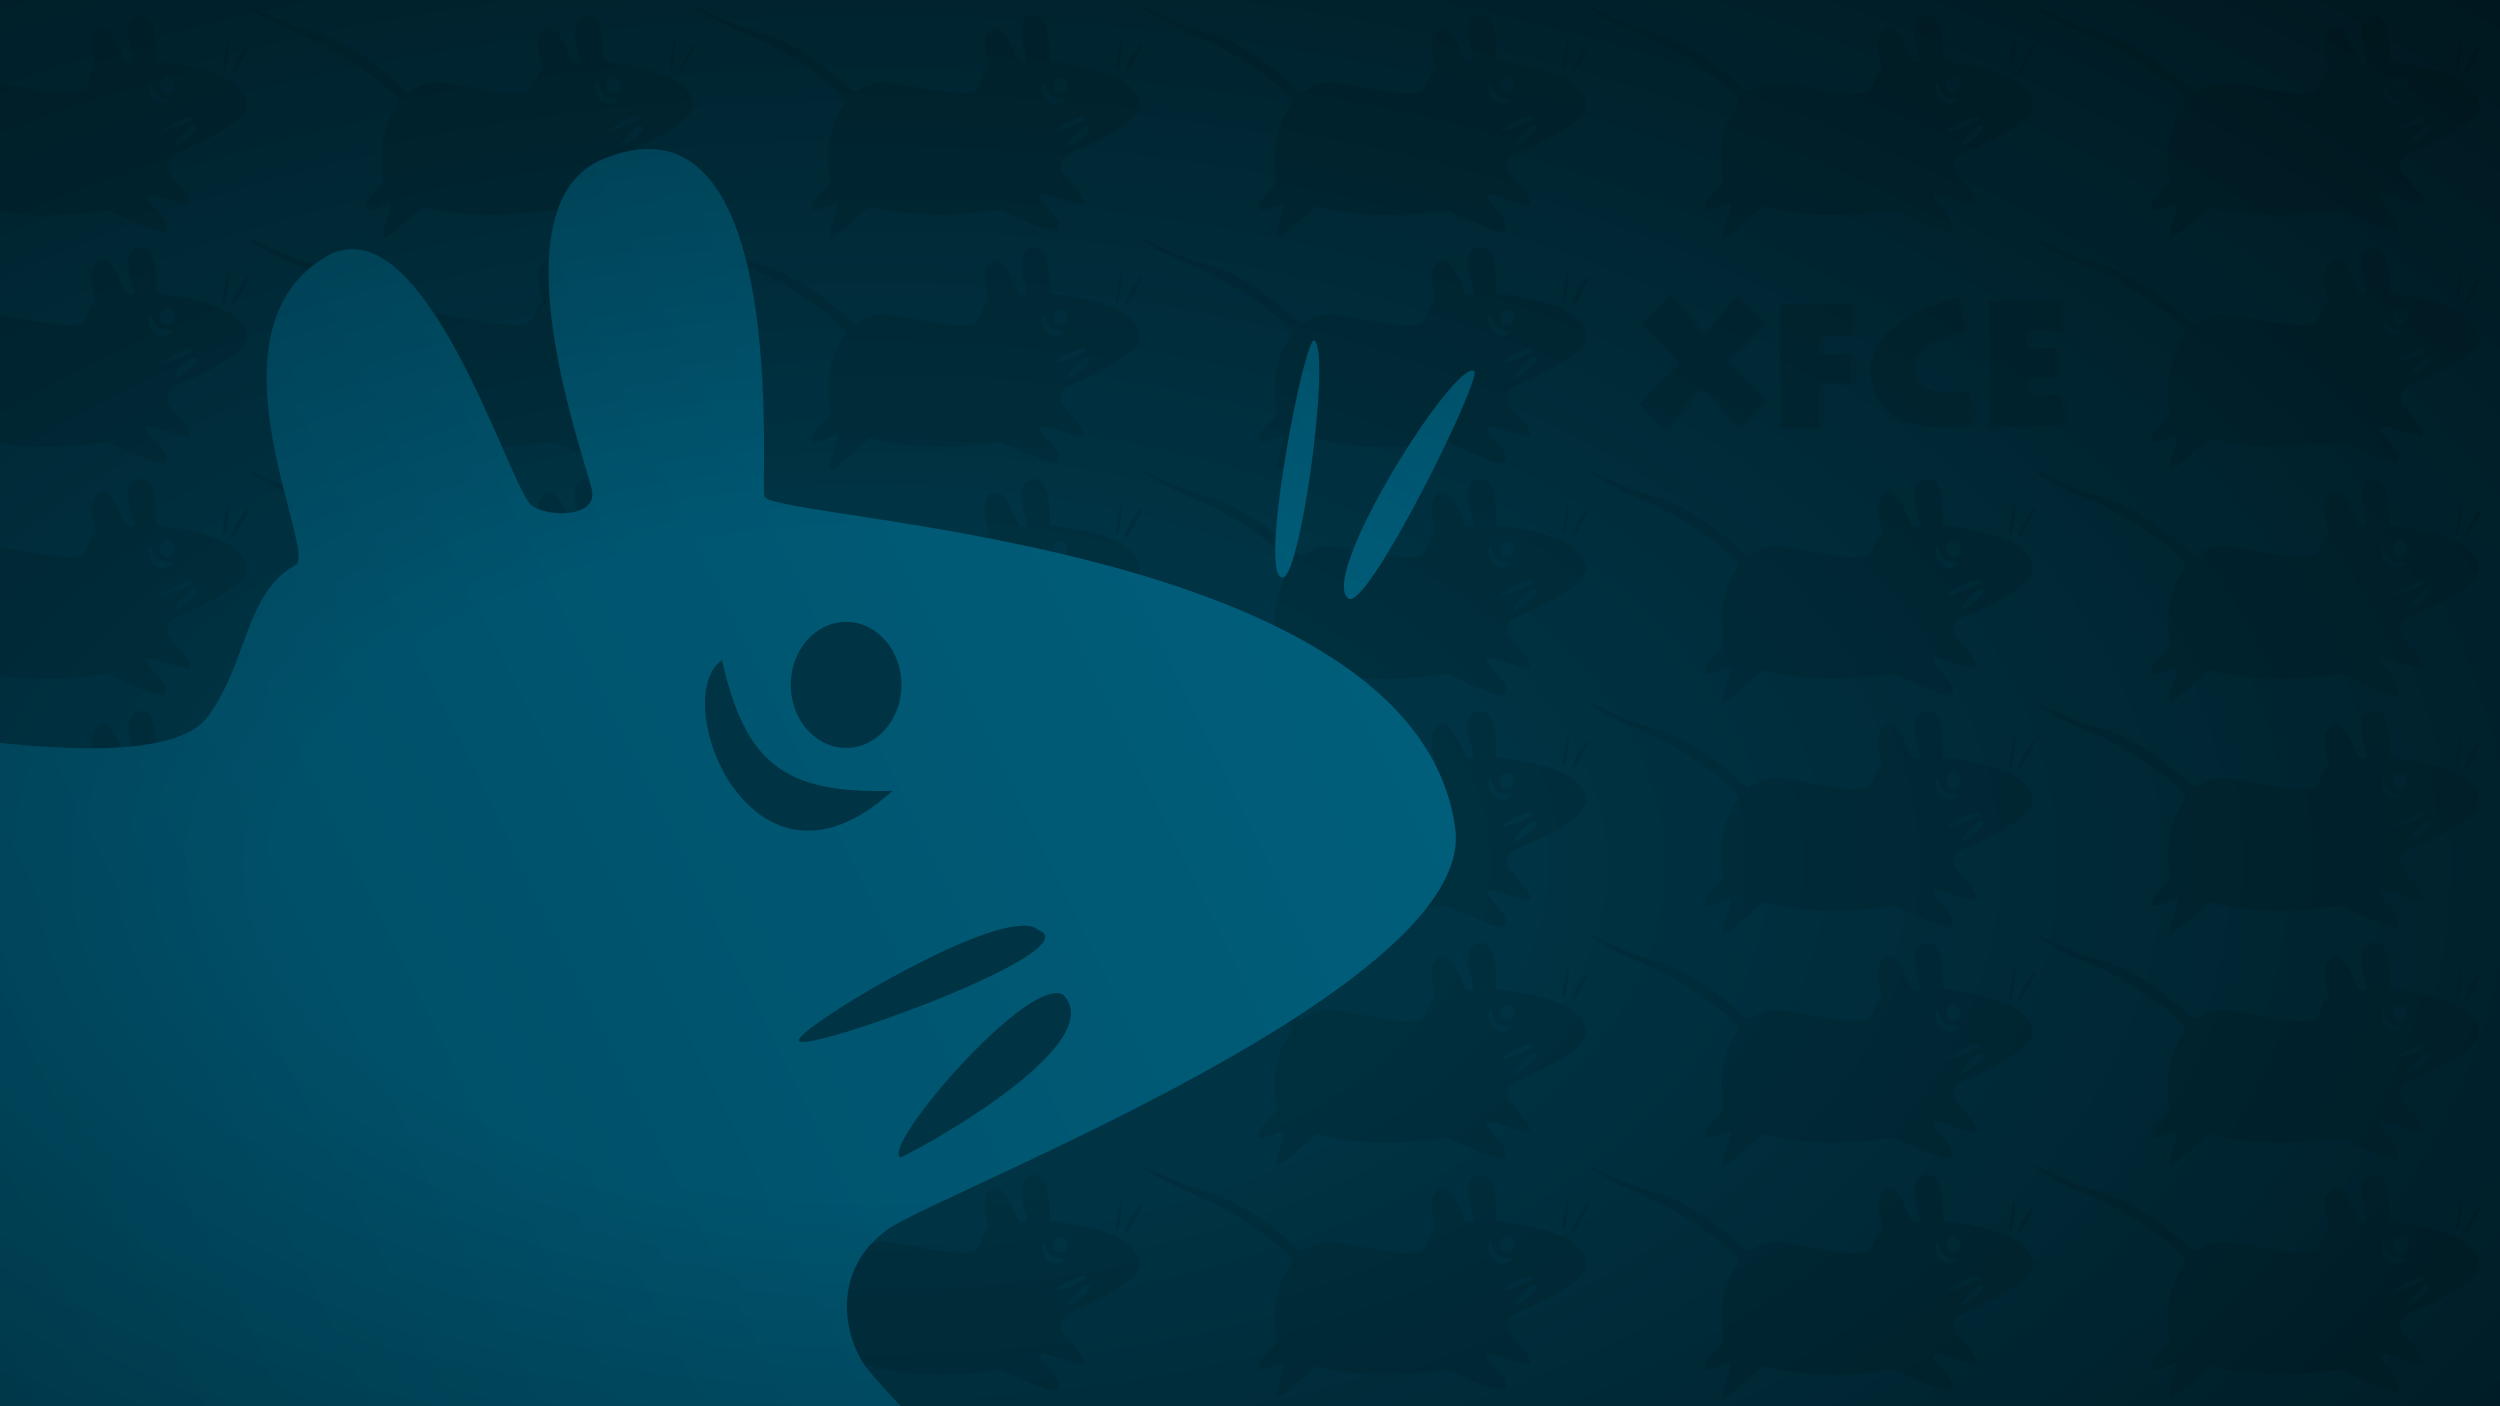 <?xml version="1.0" encoding="UTF-8" standalone="no"?>
<!-- Created with Inkscape (http://www.inkscape.org/) -->

<svg
   width="3840"
   height="2160"
   viewBox="0 0 3840 2160"
   version="1.1"
   id="svg5"
   xml:space="preserve"
   xmlns:xlink="http://www.w3.org/1999/xlink"
   xmlns="http://www.w3.org/2000/svg"
   xmlns:svg="http://www.w3.org/2000/svg"><defs
     id="defs2"><linearGradient
       id="linearGradient2882"><stop
         style="stop-color:#000000;stop-opacity:0;"
         offset="0.238"
         id="stop2880" /><stop
         style="stop-color:#000000;stop-opacity:0.64;"
         offset="1"
         id="stop2878" /></linearGradient><linearGradient
       id="linearGradient2812"><stop
         style="stop-color:#003445;stop-opacity:1;"
         offset="0"
         id="stop2808" /><stop
         style="stop-color:#006888;stop-opacity:1;"
         offset="1"
         id="stop2810" /></linearGradient><linearGradient
       id="linearGradient11156"><stop
         style="stop-color:#000000;stop-opacity:1;"
         offset="0"
         id="stop11154" /></linearGradient><pattern
       xlink:href="#pattern5539"
       id="pattern7141"
       patternTransform="matrix(1.057,0,-1.7913112e-8,1.057,1754.724,722.421)" /><pattern
       patternUnits="userSpaceOnUse"
       width="648.719"
       height="336.201"
       patternTransform="translate(1614.788,889.487)"
       id="pattern5539"><g
         id="g5483"
         transform="translate(-1.888,-1.909)"><g
           id="layer1-3"
           transform="translate(-35.478,-382.247)" /><g
           id="layer2"
           transform="translate(-35.478,-382.247)"><g
             id="layer3" /><g
             id="layer4" /><g
             id="layer14" /></g><g
           id="layer5"
           transform="translate(-35.478,-382.247)"
           style="display:inline"><g
             id="layer7" /><g
             id="layer6" /><g
             id="layer13" /></g><g
           id="layer8"
           transform="translate(-35.478,-382.247)"><g
             id="layer12" /><g
             id="layer10"><path
               d="m 686.011,438.943 c -3.353,-2.773 -29.647,38.712 -23.833,43.017 3.496,2.615 25.33,-41.539 23.833,-43.017 z"
               id="path13"
               style="fill:#020202;fill-opacity:1;fill-rule:evenodd;stroke:none;stroke-width:3.78;stroke-linecap:butt;stroke-linejoin:miter;stroke-miterlimit:4;stroke-dasharray:none;stroke-opacity:1" /><path
               d="m 655.785,433.131 c -1.659,-1.927 -10.465,42.78 -6.394,44.76 3.496,2.615 9.585,-42.434 6.394,-44.76 z"
               id="path18"
               style="fill:#020202;fill-opacity:1;fill-rule:evenodd;stroke:none;stroke-width:3.78;stroke-linecap:butt;stroke-linejoin:miter;stroke-miterlimit:4;stroke-dasharray:none;stroke-opacity:1" /><path
               style="fill:#020202;fill-opacity:1;fill-rule:evenodd;stroke:none;stroke-width:3.78;stroke-linecap:butt;stroke-linejoin:miter;stroke-miterlimit:4;stroke-dasharray:none;stroke-opacity:1"
               d="m 37.625,384.159 c -3.443,1.885 27.553,22.094 85.469,45.938 57.92,23.844 137.93,84.277 131.656,94.031 -18.812,26.497 -29.908,58.188 -22.25,112.469 1.381,9.555 -28.316,26.146 -26.156,40.562 1.806,10.97 33.193,-10.875 36.625,-6.562 2.1,7.741 -16.792,46.919 -9.156,49.719 5.585,1.66 54.679,-46.587 57.531,-45.781 80.962,24.476 186.304,5.994 188.344,5.219 -0.192,-0.425 75.802,35.726 82.406,31.406 16.66,-18.041 -31.573,-43.468 -23.531,-53.625 3.526,-5.317 58.748,19.964 61.469,13.062 3.959,-11.948 -25.642,-37.036 -30.094,-44.469 -3.872,-6.853 -4.712,-17.919 5.219,-24.844 9.935,-6.924 111.51,-45.776 107.25,-75.844 -7.365,-54.635 -128.821,-58.183 -130.781,-62.781 -0.922,-2.16 5.345,-78.127 -30.094,-64.094 -21.819,8.121 -4.005,56.523 -2.594,62.781 1.302,5.761 -9.708,5.154 -11.781,2.625 -4.629,-5.652 -19.912,-56.103 -37.938,-47.094 -25.281,13.939 -1.489,57.433 -6.531,58.844 -9.367,5.235 -8.836,18.021 -16.344,28.438 -12.381,17.744 -105.021,-8.311 -134.969,-10.125 -21.925,-1.295 -42.896,16.694 -44.875,14.406 -26.696,-26.734 -81.928,-73.287 -142.438,-88.75 C 90.129,410.481 39.65,383.82 37.625,384.159 Z m 529.469,102.219 c 5.79,-10e-6 10.469,5.346 10.469,11.938 2e-5,6.592 -4.679,11.938 -10.469,11.938 -5.79,0 -10.5,-5.346 -10.5,-11.938 10e-6,-6.592 4.71,-11.938 10.5,-11.938 z m -23.531,7.25 c 4.456,19.234 11.41,25.363 32.281,24.75 -26.565,24.359 -42.709,-17.378 -32.281,-24.75 z M 601,543.909 c 1.087,0.041 1.924,0.289 2.469,0.812 10.465,3.793 -44.975,23.756 -45.344,20.938 -0.576,-2.012 32.368,-22.148 42.875,-21.75 z m 5.625,12.781 c 0.573,-0.044 1.077,0.032 1.5,0.25 9.878,9.815 -31.275,31.576 -30.812,30.812 -3.316,-2.004 20.72,-30.396 29.312,-31.062 z"
               id="path14" /></g><g
             id="layer15" /></g></g></pattern><filter
       id="filter3721"
       x="-0.016"
       y="-0.05"
       width="1.032"
       height="1.1"><feGaussianBlur
         stdDeviation="4.68"
         id="feGaussianBlur3723" /></filter><filter
       style="color-interpolation-filters:sRGB"
       id="filter2471"
       x="-0.022"
       y="-0.042"
       width="1.043"
       height="1.084"><feGaussianBlur
         stdDeviation="5.873"
         id="feGaussianBlur2473" /></filter><linearGradient
       xlink:href="#linearGradient2812"
       id="linearGradient2814"
       x1="-24.055"
       y1="431.548"
       x2="634.902"
       y2="107.37"
       gradientUnits="userSpaceOnUse" /><radialGradient
       xlink:href="#linearGradient2882"
       id="radialGradient2884"
       cx="1920"
       cy="1080"
       fx="1920"
       fy="1080"
       r="1920"
       gradientTransform="matrix(1.981,0,0,1.114,-2462.296,124.532)"
       gradientUnits="userSpaceOnUse" /><linearGradient
       xlink:href="#linearGradient2812"
       id="linearGradient3686"
       gradientUnits="userSpaceOnUse"
       x1="-24.055"
       y1="431.548"
       x2="634.902"
       y2="107.37" /><linearGradient
       xlink:href="#linearGradient2812"
       id="linearGradient3688"
       gradientUnits="userSpaceOnUse"
       x1="-24.055"
       y1="431.548"
       x2="634.902"
       y2="107.37" /><linearGradient
       xlink:href="#linearGradient2812"
       id="linearGradient3690"
       gradientUnits="userSpaceOnUse"
       x1="-24.055"
       y1="431.548"
       x2="634.902"
       y2="107.37" /><linearGradient
       xlink:href="#linearGradient2812"
       id="linearGradient3692"
       gradientUnits="userSpaceOnUse"
       x1="-24.055"
       y1="431.548"
       x2="634.902"
       y2="107.37" /><linearGradient
       xlink:href="#linearGradient2812"
       id="linearGradient3694"
       gradientUnits="userSpaceOnUse"
       x1="-24.055"
       y1="431.548"
       x2="634.902"
       y2="107.37" /><linearGradient
       xlink:href="#linearGradient2812"
       id="linearGradient3696"
       gradientUnits="userSpaceOnUse"
       x1="-24.055"
       y1="431.548"
       x2="634.902"
       y2="107.37" /><linearGradient
       xlink:href="#linearGradient2812"
       id="linearGradient3698"
       gradientUnits="userSpaceOnUse"
       x1="-24.055"
       y1="431.548"
       x2="634.902"
       y2="107.37" /><linearGradient
       xlink:href="#linearGradient2812"
       id="linearGradient3700"
       gradientUnits="userSpaceOnUse"
       x1="-24.055"
       y1="431.548"
       x2="634.902"
       y2="107.37" /><linearGradient
       xlink:href="#linearGradient2812"
       id="linearGradient3702"
       gradientUnits="userSpaceOnUse"
       x1="-24.055"
       y1="431.548"
       x2="634.902"
       y2="107.37" /><linearGradient
       xlink:href="#linearGradient2812"
       id="linearGradient3704"
       gradientUnits="userSpaceOnUse"
       x1="-24.055"
       y1="431.548"
       x2="634.902"
       y2="107.37" /><linearGradient
       xlink:href="#linearGradient2812"
       id="linearGradient3706"
       gradientUnits="userSpaceOnUse"
       x1="-24.055"
       y1="431.548"
       x2="634.902"
       y2="107.37" /><linearGradient
       xlink:href="#linearGradient2812"
       id="linearGradient3708"
       gradientUnits="userSpaceOnUse"
       x1="-24.055"
       y1="431.548"
       x2="634.902"
       y2="107.37" /><linearGradient
       xlink:href="#linearGradient2812"
       id="linearGradient3710"
       gradientUnits="userSpaceOnUse"
       x1="-24.055"
       y1="431.548"
       x2="634.902"
       y2="107.37" /><linearGradient
       xlink:href="#linearGradient2812"
       id="linearGradient3712"
       gradientUnits="userSpaceOnUse"
       x1="-24.055"
       y1="431.548"
       x2="634.902"
       y2="107.37" /><linearGradient
       xlink:href="#linearGradient2812"
       id="linearGradient3714"
       gradientUnits="userSpaceOnUse"
       x1="-24.055"
       y1="431.548"
       x2="634.902"
       y2="107.37" /><linearGradient
       xlink:href="#linearGradient2812"
       id="linearGradient3716"
       gradientUnits="userSpaceOnUse"
       x1="-24.055"
       y1="431.548"
       x2="634.902"
       y2="107.37" /></defs><g
     id="layer9"><rect
       style="fill:#003445;fill-opacity:1;stroke-width:7.566"
       id="rect7261"
       width="3840"
       height="2160"
       x="0"
       y="0" /><rect
       style="opacity:0.1;mix-blend-mode:normal;fill:url(#pattern7141);fill-opacity:1;stroke-width:2.505"
       id="rect234"
       width="3840"
       height="2160"
       x="0"
       y="0" /></g><g
     id="layer1"><g
       id="g7479"
       style="display:inline"><rect
         style="opacity:1;fill:#003445;fill-opacity:1;stroke-width:2.186"
         id="rect7468"
         width="727.046"
         height="287.33"
         x="2468.872"
         y="414.627" /></g><g
       id="layer1-6"
       transform="matrix(3.451,-0.021,0.021,3.451,2800.499,255.001)"
       style="opacity:0.1;fill:#000000;fill-opacity:1"><path
         id="path3699"
         d="m 92.346,226.302 -21.246,-21.246 34.158,-34.169 34.158,-34.169 -24.331,-25.835 C 101.702,96.674 87.435,81.642 83.379,77.479 l -7.375,-7.569 24.461,-23.703 24.461,-23.703 11.336,13.89 c 6.235,7.64 18.696,22.95 27.69,34.022 8.995,11.072 16.712,20.131 17.149,20.131 0.437,0 9.466,-10.688 20.064,-23.75 26.601,-32.785 34.349,-42.143 34.941,-42.201 0.28,-0.027 10.368,9.818 22.419,21.878 l 21.91,21.927 -24.453,25.323 C 242.532,107.653 228.422,122.322 224.625,126.323 l -6.904,7.275 4.483,4.725 c 2.466,2.599 12.308,13.05 21.871,23.225 9.563,10.175 22.133,23.335 27.932,29.244 l 10.544,10.744 -22.309,22.39 -22.309,22.39 -30.993,-35.384 c -17.046,-19.461 -31.361,-35.384 -31.812,-35.384 -0.451,0 -14.164,16.2 -30.475,36 -16.31,19.8 -29.972,36 -30.358,36 -0.387,0 -10.264,-9.561 -21.949,-21.246 z M 309.097,142.548 V 38.548 h 60.5 60.5 v 25.5 25.5 h -28.5 -28.5 v 17 17 h 27 27 v 23.5 23.5 h -27 -27 v 38 38 h -32 -32 z m 247.5,102.369 c -2.2,-0.231 -8.843,-1.323 -14.763,-2.427 -47.885,-8.931 -75.421,-36.779 -80.781,-81.692 -5.336,-44.712 25.851,-84.57 87.801,-112.214 17.499,-7.809 58.453,-21.159 60.039,-19.573 0.224,0.224 2.834,12.249 5.798,26.722 2.965,14.473 5.616,27.281 5.891,28.463 0.456,1.958 -0.098,2.25 -6.243,3.297 -11.278,1.92 -28.631,6.745 -39.24,10.909 -20.76,8.15 -35.084,19.458 -41.764,32.973 -3.533,7.147 -3.74,8.098 -3.74,17.137 0,8.802 0.264,10.107 3.295,16.267 6.899,14.021 22.327,21.41 49.608,23.76 11.486,0.989 34.665,0.137 42.846,-1.575 l 2.75,-0.576 v 27.06 27.06 l -2.25,0.535 c -9.855,2.342 -24.947,3.717 -43.75,3.986 -11.825,0.169 -23.3,0.118 -25.5,-0.113 z m 104.5,-104.869 V 34.548 h 60 60 v 24.5 24.5 h -28.5 -28.5 v 15.5 15.5 h 24.5 24.5 v 24.5 24.5 h -24.5 -24.5 v 15 15 h 29 29 v 26 26 h -60.5 -60.5 z"
         style="opacity:0.7;fill:#000000;fill-opacity:1;filter:url(#filter3721)"
         transform="matrix(0.265,0,0,0.265,-99.264,51.876)" /><path
         style="fill:#000000;fill-opacity:1;stroke-width:0.265"
         d="m -76.958,111.201 -5.621,-5.621 9.038,-9.04 9.038,-9.041 -6.438,-6.836 C -74.482,76.903 -78.257,72.926 -79.331,71.825 l -1.951,-2.003 6.472,-6.271 6.472,-6.271 2.999,3.675 c 1.65,2.021 4.947,6.072 7.326,9.002 2.38,2.93 4.422,5.326 4.537,5.326 0.116,0 2.505,-2.828 5.309,-6.284 7.038,-8.674 9.088,-11.15 9.245,-11.166 0.074,-0.007 2.743,2.598 5.932,5.789 l 5.797,5.802 -6.47,6.7 c -3.558,3.685 -7.292,7.566 -8.297,8.625 l -1.827,1.925 1.186,1.25 c 0.652,0.688 3.256,3.453 5.787,6.145 2.53,2.692 5.856,6.174 7.39,7.737 l 2.79,2.843 -5.903,5.924 -5.903,5.924 -8.2,-9.362 c -4.51,-5.149 -8.298,-9.362 -8.417,-9.362 -0.119,0 -3.748,4.286 -8.063,9.525 -4.315,5.239 -7.93,9.525 -8.032,9.525 -0.102,0 -2.716,-2.53 -5.807,-5.621 z M -19.609,89.041 V 61.524 H -3.602 12.405 v 6.747 6.747 h -7.541 -7.541 v 4.498 4.498 h 7.144 7.144 v 6.218 6.218 h -7.144 -7.144 v 10.054 10.054 h -8.467 -8.467 z m 65.484,27.085 c -0.582,-0.061 -2.34,-0.35 -3.906,-0.642 -12.669,-2.363 -19.955,-9.731 -21.373,-21.614 -1.412,-11.83 6.84,-22.376 23.231,-29.69 4.63,-2.066 15.466,-5.598 15.885,-5.179 0.059,0.059 0.75,3.241 1.534,7.07 0.784,3.829 1.486,7.218 1.559,7.531 0.121,0.518 -0.026,0.595 -1.652,0.872 -2.984,0.508 -7.575,1.785 -10.382,2.886 -5.493,2.156 -9.283,5.148 -11.05,8.724 -0.935,1.891 -0.99,2.143 -0.99,4.534 0,2.329 0.07,2.674 0.872,4.304 1.825,3.71 5.907,5.665 13.126,6.286 3.039,0.262 9.172,0.036 11.336,-0.417 l 0.728,-0.152 v 7.16 7.16 l -0.595,0.141 c -2.607,0.62 -6.601,0.984 -11.576,1.055 -3.129,0.045 -6.165,0.031 -6.747,-0.03 z M 73.524,88.379 V 60.466 h 15.875 15.875 v 6.482 6.482 h -7.541 -7.541 v 4.101 4.101 h 6.482 6.482 v 6.482 6.482 h -6.482 -6.482 v 3.969 3.969 h 7.673 7.673 v 6.879 6.879 H 89.531 73.524 Z"
         id="path2557" /><path
         style="fill:#000000;fill-opacity:1;stroke-width:0.265"
         d="m -74.436,63.934 c -2.031,1.965 -4.062,3.93 -6.094,5.895 5.646,5.833 11.196,11.76 16.76,17.677 -6.024,6.023 -12.046,12.047 -18.066,18.074 3.561,3.447 7.097,7.34 10.707,10.451 5.334,-6.124 10.346,-12.64 15.759,-18.711 1.187,-0.208 1.712,1.517 2.588,2.095 4.855,5.37 9.58,10.873 14.37,16.31 3.682,-3.691 7.361,-7.384 11.038,-11.079 -5.829,-5.878 -11.464,-11.976 -17.14,-17.975 5.49,-5.784 11.045,-11.505 16.586,-17.239 -3.651,-3.635 -7.279,-7.349 -10.972,-10.873 -4.905,5.617 -9.313,11.745 -14.337,17.198 -0.997,0.167 -1.517,-1.343 -2.237,-1.906 -4.356,-5.22 -8.596,-10.534 -12.91,-15.788 -2.017,1.957 -4.035,3.914 -6.052,5.87 z"
         id="path3857" /><path
         style="fill:#000000;fill-opacity:1;stroke-width:0.265"
         d="m -19.08,89.044 c 0,8.996 0,17.992 0,26.987 5.292,0 10.583,0 15.875,0 0,-6.703 0,-13.406 0,-20.108 4.762,0 9.525,0 14.287,0 0,-3.792 0,-7.585 0,-11.377 -4.762,0 -9.525,0 -14.287,0 0,-3.351 0,-6.703 0,-10.054 5.027,0 10.054,0 15.081,0 0,-4.145 0,-8.29 0,-12.435 -10.319,0 -20.637,0 -30.956,0 0,8.996 0,17.992 0,26.987 z"
         id="path3855" /><path
         style="fill:#000000;fill-opacity:1;stroke-width:0.265"
         d="m 59.187,59.543 c -9.53,2.51 -19.006,5.943 -26.905,11.956 -6.555,4.856 -11.889,12.482 -11.278,20.959 0.372,7.477 4.083,14.996 10.761,18.79 4.686,2.746 10.139,4.047 15.516,4.393 5.667,-0.011 11.446,0.112 16.983,-1.098 -0.067,-4.369 0.133,-9.055 -0.099,-13.229 -6.424,0.798 -13.227,1.021 -19.389,-1.232 -3.984,-1.413 -7.064,-5.398 -6.57,-9.74 -0.224,-4.205 2.854,-7.789 6.058,-10.12 5.274,-3.739 11.773,-5.276 18.025,-6.532 -1.006,-4.718 -1.942,-9.477 -2.977,-14.172 z"
         id="path3853" /><path
         style="fill:#000000;fill-opacity:1;stroke-width:0.265"
         d="m 74.053,88.383 c 0,9.128 0,18.256 0,27.384 10.319,0 20.637,0 30.956,0 0,-4.233 0,-8.467 0,-12.7 -5.115,0 -10.231,0 -15.346,0 0,-2.999 0,-5.997 0,-8.996 4.322,0 8.643,0 12.965,0 0,-3.969 0,-7.938 0,-11.906 -4.322,0 -8.643,0 -12.965,0 0,-3.087 0,-6.174 0,-9.26 5.027,0 10.054,0 15.081,0 0,-3.969 0,-7.938 0,-11.906 -10.231,0 -20.461,0 -30.692,0 0,9.128 0,18.256 0,27.384 z"
         id="path3848" /></g><rect
       style="opacity:1;fill:#003445;fill-opacity:1;stroke:none"
       id="rect12766"
       width="115.342"
       height="49.571"
       x="2606.897"
       y="683.549" /><rect
       style="opacity:1;fill:#003445;fill-opacity:1;stroke:none"
       id="rect12768"
       width="97.166"
       height="50.782"
       x="2954.158"
       y="668.807" /><rect
       style="opacity:1;fill:#003445;fill-opacity:1;stroke:none"
       id="rect12770"
       width="116.662"
       height="63.726"
       x="2886.617"
       y="378.057" /><rect
       style="opacity:1;fill:#003445;fill-opacity:1;stroke:none"
       id="rect12774"
       width="138.361"
       height="52.845"
       x="2420.754"
       y="349.136" /><rect
       style="opacity:1;fill:#003445;fill-opacity:1;stroke:none"
       id="rect12776"
       width="108.923"
       height="63.122"
       x="2485.908"
       y="372.053" /><rect
       style="fill:#003445"
       id="rect570"
       width="55.269"
       height="59.045"
       x="3787.482"
       y="1771.711" /><rect
       style="fill:#003445"
       id="rect572"
       width="44.286"
       height="44.805"
       x="3799.522"
       y="1419.077" /><rect
       style="fill:#003445"
       id="rect574"
       width="47.854"
       height="37.125"
       x="3801.987"
       y="1068.03" /><rect
       style="fill:#003445"
       id="rect576"
       width="45.514"
       height="50.008"
       x="3803.262"
       y="701.816" /><rect
       style="fill:#003445"
       id="rect578"
       width="56.738"
       height="50.029"
       x="3791.184"
       y="344.349" /><rect
       style="fill:#003445"
       id="rect580"
       width="57.931"
       height="41.384"
       x="3786.371"
       y="-9.551" /><rect
       style="fill:#003445"
       id="rect582"
       width="92.489"
       height="55.376"
       x="1712.35"
       y="2139.359" /><rect
       style="fill:#003445"
       id="rect584"
       width="118.074"
       height="69.399"
       x="2399.678"
       y="2131.543" /><rect
       style="fill:#003445"
       id="rect586"
       width="152.242"
       height="61.018"
       x="3085.953"
       y="2125.966" /><rect
       style="fill:#003445"
       id="rect588"
       width="43.208"
       height="30.668"
       x="3654.118"
       y="-21.935" /><rect
       style="fill:#003445"
       id="rect590"
       width="107.092"
       height="59.539"
       x="3275.268"
       y="-36.416" /><rect
       style="fill:#003445"
       id="rect592"
       width="88.557"
       height="38.538"
       x="2942.316"
       y="-28.896" /><rect
       style="fill:#003445"
       id="rect594"
       width="126.628"
       height="52.056"
       x="2583.448"
       y="-21.588" /><rect
       style="fill:#003445"
       id="rect596"
       width="47.41"
       height="29.006"
       x="2280.96"
       y="-22.272" /><rect
       style="fill:#003445"
       id="rect598"
       width="84.051"
       height="47.863"
       x="1920.027"
       y="-24.655" /><rect
       style="fill:#003445"
       id="rect600"
       width="98.372"
       height="29.05"
       x="1568.762"
       y="-22.3" /><rect
       style="fill:#003445"
       id="rect602"
       width="108.838"
       height="34.593"
       x="1241.279"
       y="-20.349" /><rect
       style="fill:#003445"
       id="rect604"
       width="50.411"
       height="23.959"
       x="903.365"
       y="-12.094" /><rect
       style="fill:#003445"
       id="rect606"
       width="179.25"
       height="56.185"
       x="553.596"
       y="-14.651" /><rect
       style="fill:#003445"
       id="rect608"
       width="76.862"
       height="31.23"
       x="212.226"
       y="-16.849" /></g><g
     id="layer16"><rect
       style="opacity:1;fill:#003445;fill-opacity:1;stroke:none"
       id="rect13018"
       width="453.548"
       height="405.982"
       x="1015.99"
       y="930.793" /><rect
       style="opacity:1;fill:#003445;fill-opacity:1;stroke:none"
       id="rect13024"
       width="447.838"
       height="337.616"
       x="1266.415"
       y="1371.061" /><rect
       style="opacity:1;fill:#003445;fill-opacity:1;stroke:none"
       id="rect13045"
       width="53.499"
       height="28.199"
       x="1590.918"
       y="1751.377" /><rect
       style="opacity:1;fill:#003445;fill-opacity:1;stroke:none"
       id="rect13026"
       width="387.223"
       height="245.39"
       x="1129.714"
       y="1540.157" /><rect
       style="opacity:1;fill:#003445;fill-opacity:1;stroke:none"
       id="rect13048"
       width="55.917"
       height="34.373"
       x="3806.547"
       y="2142.364" /><g
       id="g12915"
       transform="matrix(8.112,0,0,8.112,-3012.756,110.438)"
       style="display:inline;opacity:0.642;mix-blend-mode:normal;fill:#003445;fill-opacity:1;stroke:none;filter:url(#filter2471)"><g
         id="layer1-2"
         transform="translate(-35.478,-382.247)"
         style="fill:#003445;fill-opacity:1;stroke:none" /><g
         id="layer2-1"
         transform="translate(-35.478,-382.247)"
         style="fill:#003445;fill-opacity:1;stroke:none"><g
           id="layer3-7"
           style="fill:#003445;fill-opacity:1;stroke:none" /><g
           id="layer4-8"
           style="fill:#003445;fill-opacity:1;stroke:none" /><g
           id="layer14-5"
           style="fill:#003445;fill-opacity:1;stroke:none" /></g><g
         id="layer5-7"
         transform="translate(-35.478,-382.247)"
         style="fill:#003445;fill-opacity:1;stroke:none"><g
           id="layer7-4"
           style="fill:#003445;fill-opacity:1;stroke:none" /><g
           id="layer6-1"
           style="fill:#003445;fill-opacity:1;stroke:none" /><g
           id="layer13-8"
           style="fill:#003445;fill-opacity:1;stroke:none" /></g><g
         id="layer8-5"
         transform="translate(-35.478,-382.247)"
         style="fill:#003445;fill-opacity:1;stroke:none"><g
           id="layer12-9"
           style="fill:#003445;fill-opacity:1;stroke:none" /><g
           id="layer10-7"
           style="fill:#003445;fill-opacity:1;stroke:none"><path
             d="m 686.011,438.943 c -3.353,-2.773 -29.647,38.712 -23.833,43.017 3.496,2.615 25.33,-41.539 23.833,-43.017 z"
             id="path13-5"
             style="fill:#003445;fill-opacity:1;fill-rule:evenodd;stroke:none;stroke-width:3.78;stroke-linecap:butt;stroke-linejoin:miter;stroke-miterlimit:4;stroke-dasharray:none;stroke-opacity:1" /><path
             d="m 655.785,433.131 c -1.659,-1.927 -10.465,42.78 -6.394,44.76 3.496,2.615 9.585,-42.434 6.394,-44.76 z"
             id="path18-3"
             style="fill:#003445;fill-opacity:1;fill-rule:evenodd;stroke:none;stroke-width:3.78;stroke-linecap:butt;stroke-linejoin:miter;stroke-miterlimit:4;stroke-dasharray:none;stroke-opacity:1" /><path
             style="fill:#003445;fill-opacity:1;fill-rule:evenodd;stroke:none;stroke-width:3.78;stroke-linecap:butt;stroke-linejoin:miter;stroke-miterlimit:4;stroke-dasharray:none;stroke-opacity:1"
             d="m 37.625,384.159 c -3.443,1.885 27.553,22.094 85.469,45.938 57.92,23.844 137.93,84.277 131.656,94.031 -18.812,26.497 -29.908,58.188 -22.25,112.469 1.381,9.555 -28.316,26.146 -26.156,40.562 1.806,10.97 33.193,-10.875 36.625,-6.562 2.1,7.741 -16.792,46.919 -9.156,49.719 5.585,1.66 54.679,-46.587 57.531,-45.781 80.962,24.476 186.304,5.994 188.344,5.219 -0.192,-0.425 75.802,35.726 82.406,31.406 16.66,-18.041 -31.573,-43.468 -23.531,-53.625 3.526,-5.317 58.748,19.964 61.469,13.062 3.959,-11.948 -25.642,-37.036 -30.094,-44.469 -3.872,-6.853 -4.712,-17.919 5.219,-24.844 9.935,-6.924 111.51,-45.776 107.25,-75.844 -7.365,-54.635 -128.821,-58.183 -130.781,-62.781 -0.922,-2.16 5.345,-78.127 -30.094,-64.094 -21.819,8.121 -4.005,56.523 -2.594,62.781 1.302,5.761 -9.708,5.154 -11.781,2.625 -4.629,-5.652 -19.912,-56.103 -37.938,-47.094 -25.281,13.939 -1.489,57.433 -6.531,58.844 -9.367,5.235 -8.836,18.021 -16.344,28.438 -12.381,17.744 -105.021,-8.311 -134.969,-10.125 -21.925,-1.295 -42.896,16.694 -44.875,14.406 -26.696,-26.734 -81.928,-73.287 -142.438,-88.75 C 90.129,410.481 39.65,383.82 37.625,384.159 Z m 529.469,102.219 c 5.79,-10e-6 10.469,5.346 10.469,11.938 2e-5,6.592 -4.679,11.938 -10.469,11.938 -5.79,0 -10.5,-5.346 -10.5,-11.938 10e-6,-6.592 4.71,-11.938 10.5,-11.938 z m -23.531,7.25 c 4.456,19.234 11.41,25.363 32.281,24.75 -26.565,24.359 -42.709,-17.378 -32.281,-24.75 z M 601,543.909 c 1.087,0.041 1.924,0.289 2.469,0.812 10.465,3.793 -44.975,23.756 -45.344,20.938 -0.576,-2.012 32.368,-22.148 42.875,-21.75 z m 5.625,12.781 c 0.573,-0.044 1.077,0.032 1.5,0.25 9.878,9.815 -31.275,31.576 -30.812,30.812 -3.316,-2.004 20.72,-30.396 29.312,-31.062 z"
             id="path14-8" /></g><g
           id="layer15-8"
           style="fill:#003445;fill-opacity:1;stroke:none" /></g></g><g
       id="g2403"
       transform="matrix(8.112,0,0,8.112,-3012.756,110.438)"
       style="fill:url(#linearGradient2814);fill-opacity:1;stroke:none"><g
         id="g2371"
         transform="translate(-35.478,-382.247)"
         style="fill:url(#linearGradient3686);fill-opacity:1;stroke:none" /><g
         id="g2379"
         transform="translate(-35.478,-382.247)"
         style="fill:url(#linearGradient3694);fill-opacity:1;stroke:none"><g
           id="g2373"
           style="fill:url(#linearGradient3688);fill-opacity:1;stroke:none" /><g
           id="g2375"
           style="fill:url(#linearGradient3690);fill-opacity:1;stroke:none" /><g
           id="g2377"
           style="fill:url(#linearGradient3692);fill-opacity:1;stroke:none" /></g><g
         id="g2387"
         transform="translate(-35.478,-382.247)"
         style="fill:url(#linearGradient3702);fill-opacity:1;stroke:none"><g
           id="g2381"
           style="fill:url(#linearGradient3696);fill-opacity:1;stroke:none" /><g
           id="g2383"
           style="fill:url(#linearGradient3698);fill-opacity:1;stroke:none" /><g
           id="g2385"
           style="fill:url(#linearGradient3700);fill-opacity:1;stroke:none" /></g><g
         id="g2401"
         transform="translate(-35.478,-382.247)"
         style="fill:url(#linearGradient3716);fill-opacity:1;stroke:none"><g
           id="g2389"
           style="fill:url(#linearGradient3704);fill-opacity:1;stroke:none" /><g
           id="g2397"
           style="fill:url(#linearGradient3712);fill-opacity:1;stroke:none"><path
             d="m 686.011,438.943 c -3.353,-2.773 -29.647,38.712 -23.833,43.017 3.496,2.615 25.33,-41.539 23.833,-43.017 z"
             id="path2391"
             style="fill:url(#linearGradient3706);fill-opacity:1;fill-rule:evenodd;stroke:none;stroke-width:3.78;stroke-linecap:butt;stroke-linejoin:miter;stroke-miterlimit:4;stroke-dasharray:none;stroke-opacity:1" /><path
             d="m 655.785,433.131 c -1.659,-1.927 -10.465,42.78 -6.394,44.76 3.496,2.615 9.585,-42.434 6.394,-44.76 z"
             id="path2393"
             style="fill:url(#linearGradient3708);fill-opacity:1;fill-rule:evenodd;stroke:none;stroke-width:3.78;stroke-linecap:butt;stroke-linejoin:miter;stroke-miterlimit:4;stroke-dasharray:none;stroke-opacity:1" /><path
             style="fill:url(#linearGradient3710);fill-opacity:1;fill-rule:evenodd;stroke:none;stroke-width:3.78;stroke-linecap:butt;stroke-linejoin:miter;stroke-miterlimit:4;stroke-dasharray:none;stroke-opacity:1"
             d="m 37.625,384.159 c -3.443,1.885 27.553,22.094 85.469,45.938 57.92,23.844 137.93,84.277 131.656,94.031 -18.812,26.497 -29.908,58.188 -22.25,112.469 1.381,9.555 -28.316,26.146 -26.156,40.562 1.806,10.97 33.193,-10.875 36.625,-6.562 2.1,7.741 -16.792,46.919 -9.156,49.719 5.585,1.66 54.679,-46.587 57.531,-45.781 80.962,24.476 186.304,5.994 188.344,5.219 -0.192,-0.425 75.802,35.726 82.406,31.406 16.66,-18.041 -31.573,-43.468 -23.531,-53.625 3.526,-5.317 58.748,19.964 61.469,13.062 3.959,-11.948 -25.642,-37.036 -30.094,-44.469 -3.872,-6.853 -4.712,-17.919 5.219,-24.844 9.935,-6.924 111.51,-45.776 107.25,-75.844 -7.365,-54.635 -128.821,-58.183 -130.781,-62.781 -0.922,-2.16 5.345,-78.127 -30.094,-64.094 -21.819,8.121 -4.005,56.523 -2.594,62.781 1.302,5.761 -9.708,5.154 -11.781,2.625 -4.629,-5.652 -19.912,-56.103 -37.938,-47.094 -25.281,13.939 -1.489,57.433 -6.531,58.844 -9.367,5.235 -8.836,18.021 -16.344,28.438 -12.381,17.744 -105.021,-8.311 -134.969,-10.125 -21.925,-1.295 -42.896,16.694 -44.875,14.406 -26.696,-26.734 -81.928,-73.287 -142.438,-88.75 C 90.129,410.481 39.65,383.82 37.625,384.159 Z m 529.469,102.219 c 5.79,-10e-6 10.469,5.346 10.469,11.938 2e-5,6.592 -4.679,11.938 -10.469,11.938 -5.79,0 -10.5,-5.346 -10.5,-11.938 10e-6,-6.592 4.71,-11.938 10.5,-11.938 z m -23.531,7.25 c 4.456,19.234 11.41,25.363 32.281,24.75 -26.565,24.359 -42.709,-17.378 -32.281,-24.75 z M 601,543.909 c 1.087,0.041 1.924,0.289 2.469,0.812 10.465,3.793 -44.975,23.756 -45.344,20.938 -0.576,-2.012 32.368,-22.148 42.875,-21.75 z m 5.625,12.781 c 0.573,-0.044 1.077,0.032 1.5,0.25 9.878,9.815 -31.275,31.576 -30.812,30.812 -3.316,-2.004 20.72,-30.396 29.312,-31.062 z"
             id="path2395" /></g><g
           id="g2399"
           style="fill:url(#linearGradient3714);fill-opacity:1;stroke:none" /></g></g></g><rect
     style="display:inline;opacity:1;fill:url(#radialGradient2884);fill-opacity:1;stroke-width:3.211"
     id="rect2876"
     width="7606.521"
     height="4278.668"
     x="-2462.296"
     y="-811.427" /></svg>
